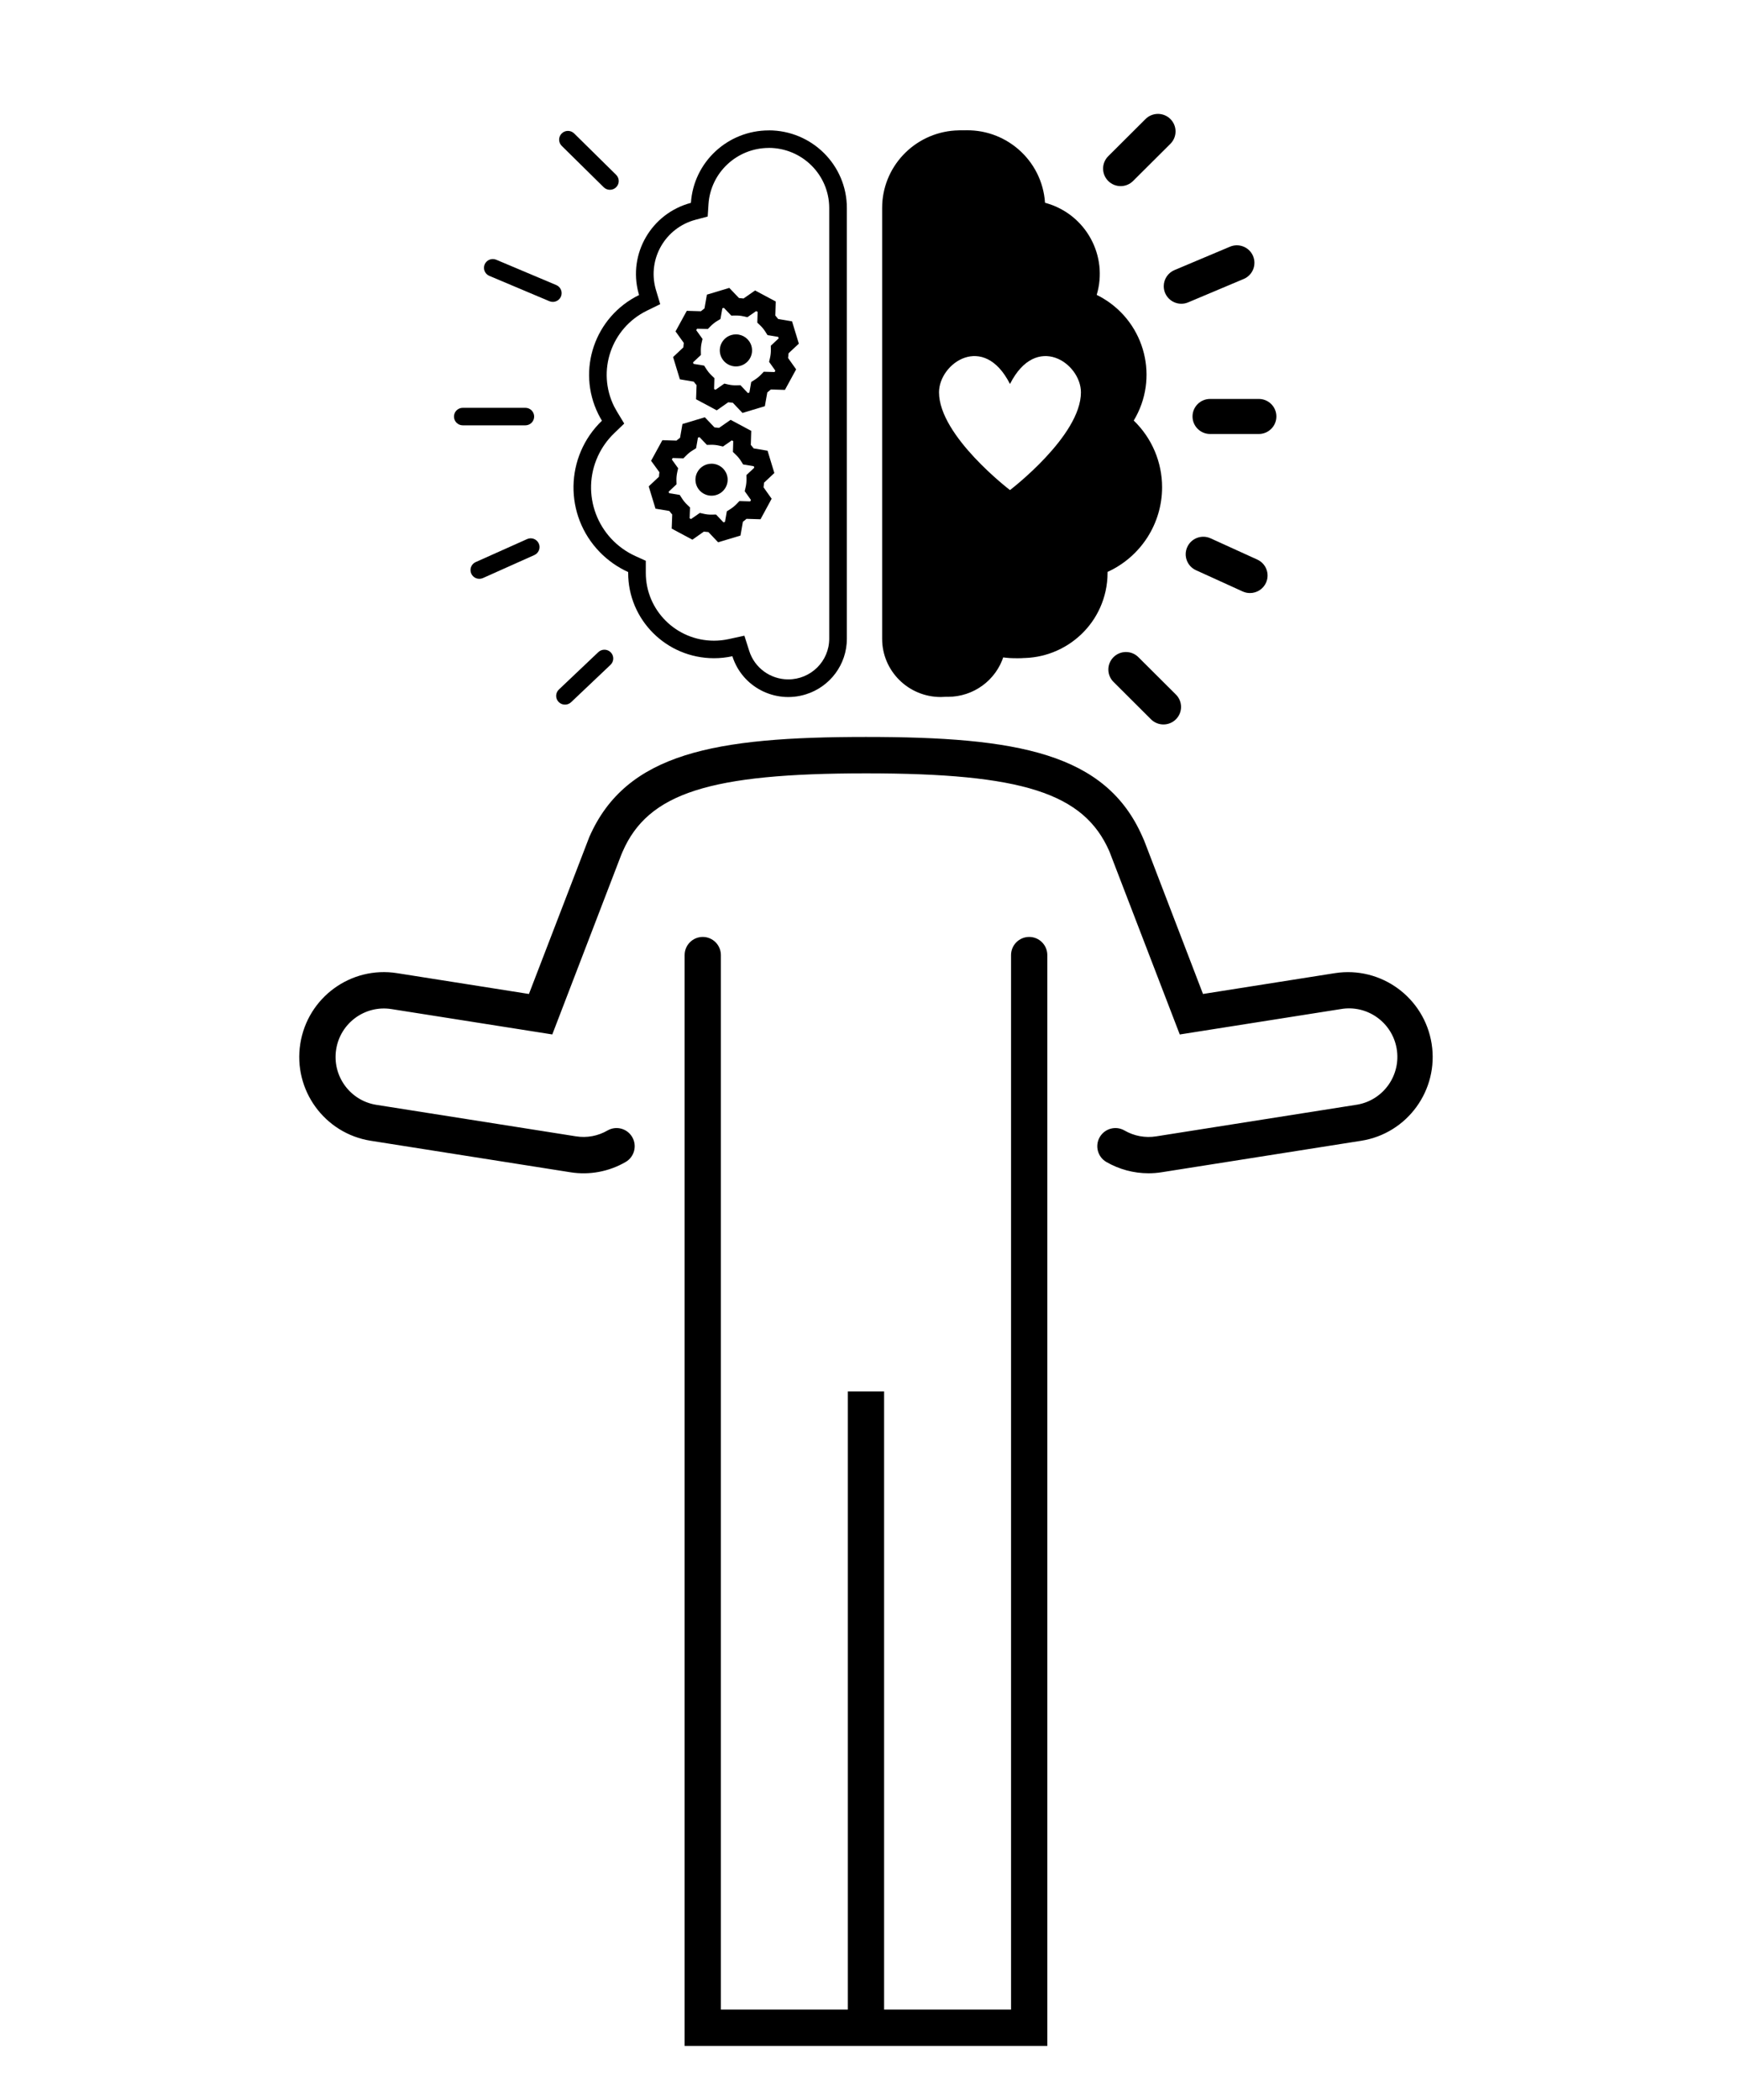 <svg width="292" height="352" xmlns="http://www.w3.org/2000/svg" xmlns:xlink="http://www.w3.org/1999/xlink" overflow="hidden"><defs><clipPath id="clip0"><rect x="1945" y="492" width="292" height="352"/></clipPath><clipPath id="clip1"><rect x="1944" y="612" width="294" height="232"/></clipPath><clipPath id="clip2"><rect x="1944" y="612" width="294" height="232"/></clipPath><clipPath id="clip3"><rect x="1944" y="551" width="294" height="293"/></clipPath><clipPath id="clip4"><rect x="2018" y="491" width="144" height="142"/></clipPath><clipPath id="clip5"><rect x="2018" y="491" width="144" height="142"/></clipPath><clipPath id="clip6"><rect x="2018" y="491" width="144" height="142"/></clipPath><clipPath id="clip7"><rect x="2091" y="491" width="71" height="142"/></clipPath><clipPath id="clip8"><rect x="2091" y="491" width="71" height="142"/></clipPath><clipPath id="clip9"><rect x="2020" y="491" width="142" height="142"/></clipPath></defs><g clip-path="url(#clip0)" transform="translate(-1945 -492)"><g clip-path="url(#clip1)"><g clip-path="url(#clip2)"><g clip-path="url(#clip3)"><path d="M145.24 57.792C158.679 57.792 169.573 46.897 169.573 33.458 169.573 20.019 158.679 9.125 145.24 9.125 131.801 9.125 120.906 20.019 120.906 33.458 120.922 46.891 131.807 57.776 145.24 57.792ZM145.24 15.208C155.319 15.208 163.49 23.379 163.49 33.458 163.49 43.538 155.319 51.708 145.24 51.708 135.16 51.708 126.99 43.538 126.99 33.458 127 23.383 135.165 15.218 145.24 15.208Z" transform="matrix(1 0 0 1.002 1945 551.536)"/><path d="M240.115 115.206C238.883 107.471 231.628 102.189 223.888 103.392L201.766 106.875 191.908 81.24 191.625 80.604C185.478 66.54 170.58 63.875 145.24 63.875 119.9 63.875 105.001 66.54 98.83 80.635L88.713 106.875 66.591 103.392C58.848 102.174 51.583 107.463 50.364 115.206 49.145 122.95 54.434 130.215 62.178 131.434L95.636 136.699C98.846 137.217 102.136 136.607 104.947 134.974 106.396 134.125 106.882 132.261 106.032 130.812 105.191 129.376 103.352 128.883 101.905 129.706 100.301 130.641 98.421 130.989 96.588 130.691L63.13 125.426C58.705 124.729 55.683 120.577 56.38 116.152 57.078 111.727 61.23 108.706 65.654 109.403L92.631 113.646 104.189 83.618 104.433 83.044C108.715 73.259 119.033 69.965 145.255 69.965 171.477 69.965 181.794 73.265 186.065 83.019L197.87 113.652 224.846 109.409C229.258 108.631 233.465 111.578 234.243 115.99 235.02 120.402 232.074 124.61 227.662 125.387 227.566 125.404 227.47 125.419 227.374 125.432L193.915 130.697C192.077 130.991 190.193 130.641 188.583 129.706 187.123 128.876 185.266 129.386 184.436 130.847 183.613 132.293 184.106 134.132 185.542 134.974 187.698 136.218 190.143 136.874 192.632 136.875 193.373 136.875 194.114 136.816 194.846 136.699L228.305 131.434C236.047 130.214 241.335 122.949 240.115 115.206Z" transform="matrix(1 0 0 1.002 1945 551.536)"/><path d="M172.615 97.333C170.935 97.333 169.573 98.695 169.573 100.375L169.573 276.792 148.281 276.792 148.281 173.375 142.198 173.375 142.198 276.792 120.906 276.792 120.906 100.375C120.906 98.695 119.545 97.333 117.865 97.333 116.185 97.333 114.823 98.695 114.823 100.375L114.823 282.875 175.656 282.875 175.656 100.375C175.656 98.695 174.295 97.333 172.615 97.333Z" transform="matrix(1 0 0 1.002 1945 551.536)"/></g></g></g><g clip-path="url(#clip4)"><g clip-path="url(#clip5)"><g clip-path="url(#clip6)"><path d="M86.452 24.785C91.747 24.801 96.128 28.91 96.482 34.194L96.62 36.296 98.654 36.841 98.909 36.911C103.884 38.401 106.713 43.638 105.231 48.616L104.524 50.995 106.75 52.091C107.044 52.237 107.345 52.399 107.631 52.572 113.292 55.989 115.12 63.342 111.717 69.011L110.513 71.011 112.19 72.635C117.208 77.504 117.328 85.519 112.46 90.536 111.365 91.664 110.071 92.578 108.642 93.232L106.926 94.016 106.926 96.034C106.946 102.298 101.884 107.392 95.62 107.411 94.785 107.414 93.952 107.324 93.136 107.144L90.51 106.568 89.704 109.128C88.576 112.722 84.748 114.722 81.154 113.594 78.31 112.702 76.375 110.067 76.375 107.087L76.375 34.865C76.378 29.563 80.486 25.169 85.775 24.809 86 24.793 86.224 24.785 86.446 24.785M86.446 21.848C86.16 21.848 85.872 21.858 85.583 21.877 78.743 22.329 73.429 28.014 73.438 34.868L73.438 107.087C73.438 112.476 77.807 116.844 83.196 116.845L83.196 116.845C87.46 116.845 91.23 114.077 92.508 110.009 100.221 111.698 107.843 106.814 109.532 99.101 109.753 98.091 109.864 97.06 109.862 96.025L109.862 95.896C117.695 92.313 121.14 83.059 117.557 75.227 116.751 73.465 115.623 71.868 114.232 70.519 118.479 63.462 116.202 54.298 109.146 50.049 108.787 49.835 108.42 49.633 108.046 49.448 109.994 42.919 106.28 36.047 99.751 34.098 99.75 34.098 99.749 34.097 99.747 34.097 99.635 34.063 99.524 34.032 99.412 34.003 98.965 27.171 93.297 21.855 86.451 21.848Z" transform="matrix(1.007 0 0 1 2019 492)"/><path d="M54.555 24.791C60.116 24.8 64.62 29.308 64.625 34.868L64.625 107.081C64.62 110.847 61.562 113.896 57.796 113.89 54.823 113.886 52.196 111.957 51.302 109.122L50.494 106.564 47.872 107.138C47.069 107.314 46.249 107.403 45.427 107.402 39.154 107.399 34.072 102.311 34.075 96.039 34.075 96.034 34.075 96.03 34.075 96.025L34.075 94.009 32.358 93.225C26.001 90.322 23.2 82.816 26.103 76.459 26.757 75.025 27.674 73.725 28.807 72.628L30.482 71.004 29.278 69.005C29.105 68.711 28.942 68.417 28.793 68.124 25.877 62.187 28.319 55.01 34.251 52.085L36.475 50.989 35.769 48.616C35.743 48.53 35.718 48.445 35.695 48.357 34.36 43.342 37.335 38.191 42.347 36.842L44.381 36.299 44.519 34.198C44.881 28.918 49.262 24.814 54.555 24.798M54.555 21.861 54.555 21.861C47.709 21.865 42.039 27.176 41.589 34.007 35.007 35.767 31.097 42.531 32.857 49.113 32.858 49.115 32.858 49.117 32.859 49.119 32.888 49.233 32.92 49.344 32.954 49.456 25.568 53.096 22.529 62.034 26.166 69.422 26.351 69.8 26.552 70.168 26.769 70.526 20.588 76.521 20.437 86.391 26.431 92.573 27.78 93.963 29.376 95.09 31.137 95.896L31.137 96.025C31.128 103.921 37.522 110.33 45.418 110.34L45.436 110.34C46.465 110.34 47.49 110.228 48.495 110.008 50.107 115.15 55.581 118.012 60.723 116.4 64.794 115.125 67.564 111.352 67.562 107.087L67.562 34.868C67.564 27.683 61.741 21.856 54.555 21.854Z" transform="matrix(1.007 0 0 1 2019 492)"/><path d="M28.093 31.817C27.707 31.816 27.338 31.663 27.065 31.392L20.091 24.472C19.505 23.911 19.486 22.981 20.047 22.396 20.609 21.81 21.538 21.791 22.124 22.352 22.136 22.363 22.148 22.375 22.159 22.387L29.133 29.306C29.709 29.877 29.712 30.807 29.141 31.383 28.867 31.66 28.494 31.816 28.105 31.817Z" transform="matrix(1.007 0 0 1 2019 492)"/><path d="M18.586 50.607C18.389 50.607 18.194 50.567 18.013 50.49L7.999 46.239C7.256 45.912 6.92 45.045 7.247 44.303 7.568 43.575 8.409 43.235 9.146 43.535L19.16 47.786C19.907 48.102 20.256 48.964 19.94 49.711 19.71 50.255 19.176 50.608 18.586 50.607Z" transform="matrix(1.007 0 0 1 2019 492)"/><path d="M14.012 71.302 3.595 71.302C2.784 71.302 2.127 70.644 2.127 69.833 2.127 69.022 2.784 68.364 3.595 68.364L14.012 68.364C14.823 68.364 15.481 69.022 15.481 69.833 15.481 70.644 14.823 71.302 14.012 71.302Z" transform="matrix(1.007 0 0 1 2019 492)"/><path d="M6.349 97.033C5.538 97.034 4.88 96.376 4.879 95.565 4.879 94.987 5.218 94.462 5.746 94.225L14.282 90.381C15.016 90.036 15.891 90.351 16.236 91.085 16.581 91.82 16.266 92.695 15.531 93.04 15.518 93.046 15.504 93.052 15.489 93.058L6.953 96.902C6.763 96.988 6.558 97.033 6.349 97.033Z" transform="matrix(1.007 0 0 1 2019 492)"/><path d="M20.611 118.121C19.8 118.12 19.143 117.462 19.143 116.651 19.144 116.25 19.308 115.867 19.598 115.591L26.166 109.322C26.753 108.76 27.684 108.781 28.245 109.367 28.807 109.954 28.787 110.885 28.2 111.447L21.632 117.716C21.357 117.978 20.991 118.123 20.611 118.121Z" transform="matrix(1.007 0 0 1 2019 492)"/><path d="M50.178 69.224 48.563 67.513C48.309 67.499 48.054 67.473 47.802 67.438L45.892 68.787 42.447 66.932 42.533 64.565C42.366 64.377 42.207 64.181 42.058 63.977L39.749 63.587 38.619 59.852 40.329 58.236C40.342 57.983 40.367 57.734 40.402 57.484L39.028 55.557 40.902 52.105 43.252 52.176C43.444 52.008 43.644 51.847 43.851 51.696L44.251 49.393 47.98 48.263 49.595 49.961C49.851 49.976 50.105 50.001 50.359 50.037L52.277 48.692 55.715 50.541 55.644 52.891C55.813 53.081 55.973 53.277 56.124 53.479L58.434 53.871 59.564 57.609 57.85 59.224C57.834 59.487 57.806 59.749 57.767 60.009L59.114 61.918 57.249 65.359 54.909 65.29C54.713 65.462 54.514 65.625 54.313 65.779L53.903 68.094ZM49.836 64.574 51.07 65.884 51.327 65.807 51.635 64.03 52.186 63.682C52.583 63.431 52.948 63.131 53.272 62.791L53.724 62.316 55.522 62.37 55.651 62.131 54.611 60.662 54.758 60.017C54.865 59.555 54.914 59.081 54.905 58.606L54.895 57.957 56.202 56.727 56.125 56.473 54.348 56.18 53.999 55.623C53.75 55.227 53.454 54.862 53.117 54.538L52.646 54.085 52.702 52.279 52.459 52.148 50.991 53.176 50.358 53.029C49.9 52.924 49.43 52.877 48.961 52.891L48.312 52.904 47.081 51.605 46.822 51.682 46.512 53.47 45.948 53.818C45.55 54.063 45.184 54.357 44.857 54.692L44.406 55.154 42.611 55.102 42.476 55.35 43.523 56.819 43.377 57.456C43.275 57.915 43.23 58.384 43.24 58.854L43.255 59.508 41.943 60.743 42.019 60.996 43.794 61.289 44.145 61.846C44.393 62.242 44.689 62.607 45.026 62.931L45.5 63.388 45.447 65.213 45.684 65.34 47.153 64.305 47.789 64.452C48.245 64.559 48.714 64.606 49.182 64.591Z" transform="matrix(1.007 0 0 1 2019 492)"/><path d="M49.086 56.053C48.823 56.053 48.563 56.092 48.312 56.168L48.312 56.168C46.891 56.596 46.087 58.096 46.516 59.516 46.945 60.936 48.444 61.74 49.864 61.312 51.284 60.883 52.088 59.384 51.659 57.964 51.317 56.829 50.272 56.053 49.087 56.053Z" transform="matrix(1.007 0 0 1 2019 492)"/><path d="M46.119 90.907 44.503 89.196C44.249 89.181 43.995 89.156 43.742 89.119L41.833 90.471 38.389 88.614 38.475 86.248C38.306 86.06 38.148 85.863 37.996 85.66L35.689 85.27 34.56 81.533 36.269 79.918C36.282 79.665 36.307 79.414 36.343 79.164L34.956 77.245 36.832 73.794 39.182 73.865C39.373 73.696 39.574 73.536 39.78 73.385L40.181 71.08 43.908 69.951 45.517 71.648C45.772 71.663 46.026 71.69 46.28 71.725L48.199 70.379 51.635 72.23 51.565 74.58C51.734 74.77 51.894 74.966 52.045 75.168L54.355 75.558 55.485 79.296 53.771 80.912C53.754 81.175 53.726 81.437 53.687 81.696L55.034 83.606 53.183 87.047 50.844 86.976C50.653 87.148 50.453 87.311 50.247 87.466L49.845 89.779ZM45.775 86.255 47.009 87.567 47.264 87.489 47.573 85.712 48.124 85.364C48.521 85.112 48.887 84.812 49.212 84.472L49.664 83.999 51.461 84.054 51.59 83.813 50.55 82.344 50.697 81.699C50.804 81.237 50.853 80.762 50.844 80.288L50.833 79.64 52.141 78.409 52.064 78.155 50.287 77.861 49.938 77.299C49.69 76.902 49.394 76.538 49.056 76.215L48.586 75.763 48.641 73.956 48.398 73.825 46.929 74.853 46.296 74.707C45.839 74.6 45.37 74.553 44.901 74.567L44.251 74.58 43.021 73.28 42.761 73.36 42.451 75.144 41.89 75.492C41.49 75.74 41.122 76.036 40.793 76.374L40.342 76.833 38.552 76.78 38.415 77.029 39.462 78.497 39.316 79.135C39.215 79.594 39.168 80.063 39.177 80.533L39.194 81.187 37.882 82.423 37.958 82.676 39.733 82.97 40.084 83.526C40.332 83.922 40.628 84.286 40.965 84.61L41.439 85.067 41.373 86.885 41.608 87.012 43.077 85.984 43.713 86.13C44.169 86.239 44.638 86.286 45.107 86.27Z" transform="matrix(1.007 0 0 1 2019 492)"/><path d="M45.02 77.735C44.758 77.736 44.497 77.774 44.246 77.85L44.246 77.85C42.829 78.281 42.03 79.779 42.461 81.196 42.891 82.613 44.39 83.412 45.807 82.981 47.224 82.55 48.023 81.052 47.592 79.635 47.248 78.504 46.204 77.731 45.022 77.734Z" transform="matrix(1.007 0 0 1 2019 492)"/></g></g></g><g clip-path="url(#clip7)"><g clip-path="url(#clip8)"><g clip-path="url(#clip9)"><path d="M22.031 81.69C22.028 77.472 23.738 73.433 26.769 70.5 22.522 63.444 24.8 54.281 31.856 50.033 32.214 49.818 32.58 49.618 32.954 49.434 31.008 42.904 34.724 36.032 41.254 34.086 41.365 34.053 41.477 34.021 41.589 33.991 42.071 26.827 48.27 21.41 55.435 21.893 62.258 22.352 67.559 28.019 67.562 34.858L67.562 107.057C67.564 112.446 63.196 116.815 57.808 116.816 53.542 116.817 49.771 114.047 48.495 109.977 40.787 111.672 33.165 106.797 31.471 99.089 31.248 98.075 31.136 97.039 31.137 96 31.137 95.956 31.137 95.914 31.137 95.871 25.59 93.331 22.033 87.791 22.031 81.69Z" transform="matrix(1.004 0 0 1 2020.46 492)"/><path d="M112.051 31.201C110.429 31.201 109.113 29.886 109.113 28.264 109.112 27.485 109.422 26.737 109.973 26.186L116.203 19.954C117.35 18.807 119.21 18.807 120.357 19.954 121.505 21.101 121.505 22.961 120.358 24.108L114.122 30.34C113.573 30.89 112.828 31.2 112.051 31.201Z" transform="matrix(1.004 0 0 1 2020.46 492)"/><path d="M122.188 50.919C120.566 50.92 119.249 49.607 119.247 47.984 119.246 46.802 119.954 45.733 121.044 45.274L130.253 41.38C131.733 40.715 133.472 41.375 134.137 42.854 134.803 44.334 134.143 46.073 132.663 46.738 132.623 46.757 132.583 46.774 132.541 46.79L123.331 50.685C122.969 50.839 122.581 50.918 122.188 50.919Z" transform="matrix(1.004 0 0 1 2020.46 492)"/><path d="M135.125 72.752 126.991 72.752C125.369 72.752 124.053 71.436 124.053 69.814 124.053 68.192 125.369 66.877 126.991 66.877L135.125 66.877C136.747 66.877 138.062 68.192 138.062 69.814 138.062 71.436 136.747 72.752 135.125 72.752Z" transform="matrix(1.004 0 0 1 2020.46 492)"/><path d="M133.647 99.417C133.227 99.417 132.812 99.326 132.43 99.151L124.631 95.589C123.155 94.915 122.505 93.171 123.18 91.695 123.854 90.219 125.597 89.57 127.073 90.244L134.871 93.806C136.347 94.479 136.999 96.221 136.326 97.697 135.848 98.746 134.8 99.419 133.647 99.417Z" transform="matrix(1.004 0 0 1 2020.46 492)"/><path d="M119.195 121.445C118.416 121.445 117.669 121.135 117.118 120.584L110.891 114.352C109.724 113.225 109.691 111.366 110.818 110.199 111.945 109.032 113.805 109 114.972 110.127 114.996 110.15 115.021 110.174 115.044 110.199L121.276 116.429C122.424 117.576 122.425 119.436 121.278 120.583 120.727 121.135 119.979 121.445 119.199 121.445Z" transform="matrix(1.004 0 0 1 2020.46 492)"/><path d="M118.969 81.69C118.973 77.472 117.263 73.433 114.232 70.5 118.479 63.444 116.201 54.28 109.145 50.034 108.787 49.818 108.42 49.618 108.046 49.434 109.992 42.904 106.277 36.032 99.747 34.086 99.636 34.053 99.524 34.021 99.412 33.991 98.942 26.826 92.752 21.399 85.588 21.869 78.746 22.318 73.429 28.002 73.438 34.858L73.438 107.057C73.439 112.447 77.809 116.814 83.199 116.813 87.461 116.811 91.23 114.044 92.506 109.977 100.213 111.672 107.835 106.797 109.529 99.091 109.752 98.076 109.864 97.04 109.862 96 109.862 95.956 109.862 95.914 109.862 95.871 115.409 93.331 118.967 87.791 118.969 81.69ZM93.559 82.154C93.559 82.154 81.705 73.089 81.705 65.768 81.705 60.887 89.166 55.657 93.559 64.374 97.952 55.657 105.412 60.887 105.412 65.768 105.418 73.089 93.559 82.154 93.559 82.154Z" transform="matrix(1.004 0 0 1 2020.46 492)"/></g></g></g></g></svg>